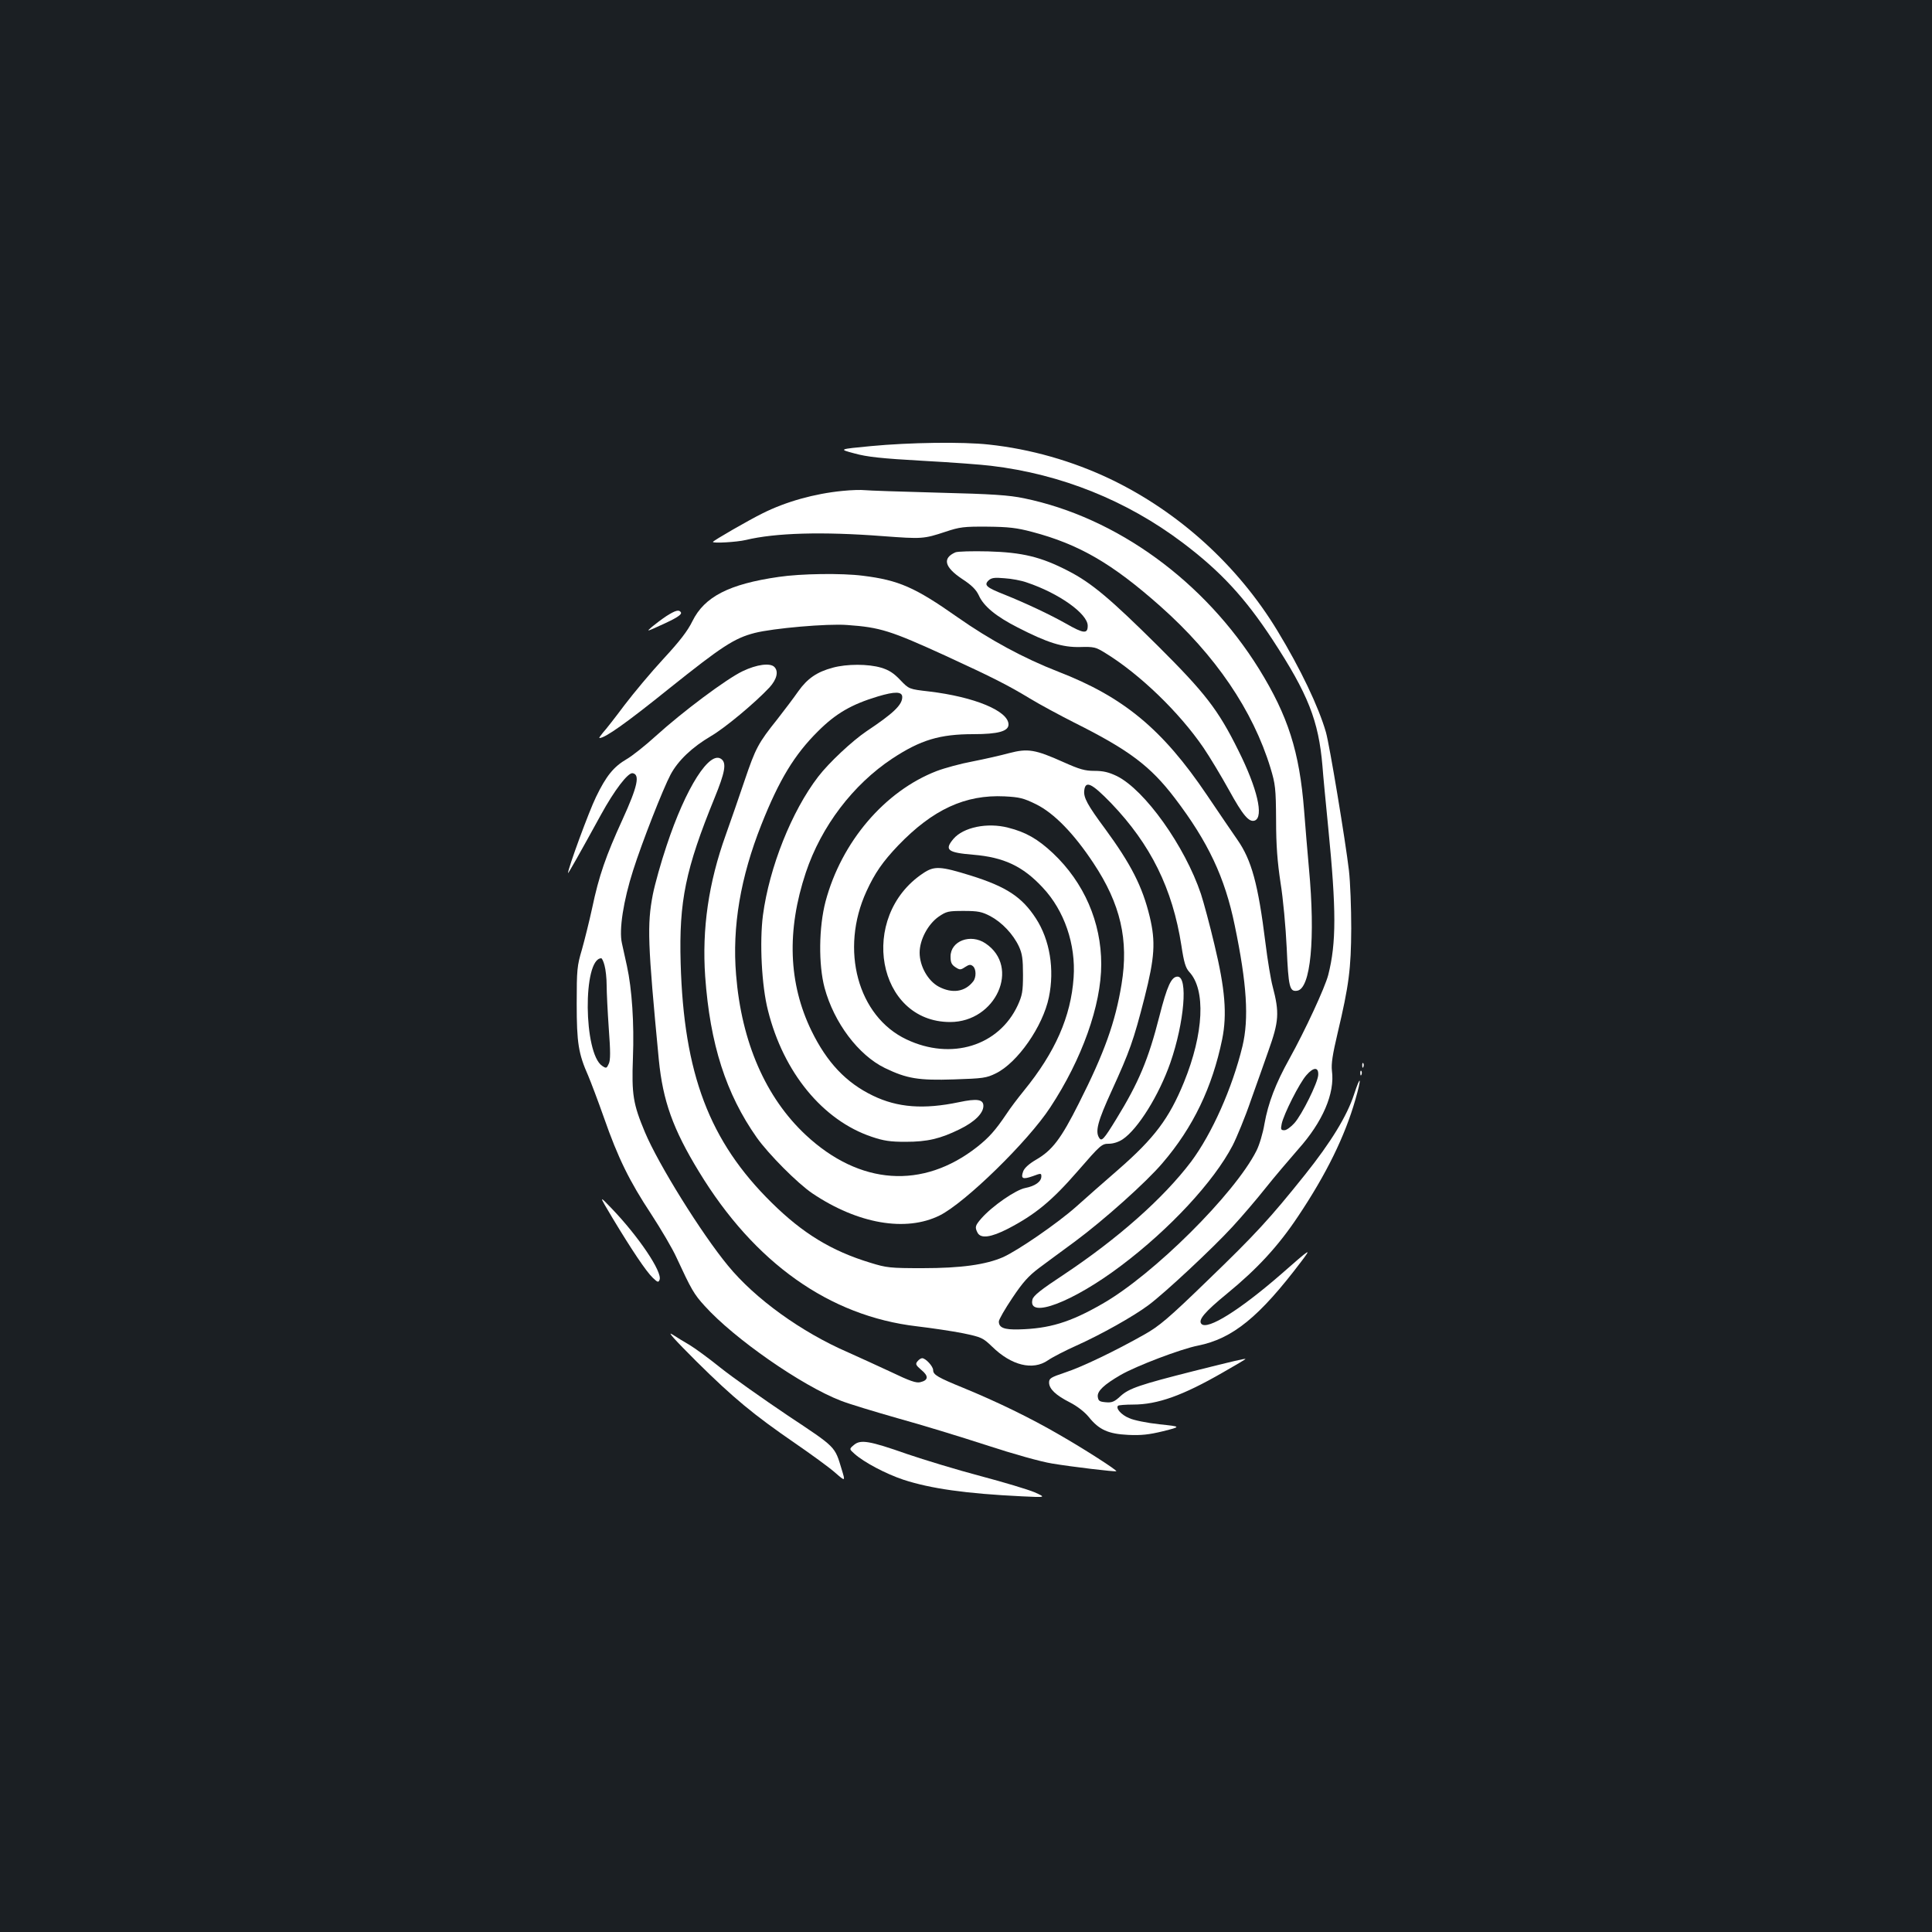 <?xml version="1.0" standalone="no"?>
<!DOCTYPE svg PUBLIC "-//W3C//DTD SVG 20010904//EN"
 "http://www.w3.org/TR/2001/REC-SVG-20010904/DTD/svg10.dtd">
<svg version="1.0" xmlns="http://www.w3.org/2000/svg"
 width="1000pt" height="1000pt" viewBox="0 0 1000 1000"
 preserveAspectRatio="xMidYMid meet">
<rect width="100%" height="100%" fill="#1b1f23"/>
<g transform="translate(0,1000) scale(0.1,-0.1)"
fill="#ffffff" stroke="none">
<path d="M4508 7691 c-168 -16 -168 -16 -85 -38 65 -18 139 -26 352 -38 149
-8 308 -20 355 -26 362 -43 702 -180 990 -397 198 -149 324 -286 466 -502 185
-283 239 -420 259 -655 3 -44 17 -188 30 -320 42 -425 42 -596 0 -761 -17 -66
-120 -288 -201 -434 -72 -129 -110 -230 -129 -336 -8 -49 -27 -112 -42 -141
-112 -222 -533 -641 -798 -792 -167 -96 -274 -128 -432 -132 -76 -2 -103 9
-103 41 0 10 31 64 70 122 54 81 84 114 137 154 37 28 122 90 187 138 151 112
370 308 453 406 159 185 258 393 309 641 26 129 15 261 -40 489 -24 102 -56
220 -70 263 -83 247 -290 538 -435 610 -42 20 -70 27 -116 27 -50 0 -77 8
-160 45 -147 66 -185 72 -281 47 -44 -12 -128 -31 -189 -43 -60 -11 -145 -34
-187 -50 -269 -104 -493 -367 -575 -675 -35 -133 -37 -327 -5 -447 49 -181
175 -348 312 -415 114 -55 174 -65 358 -59 150 5 167 7 216 31 113 55 244 244
275 394 30 145 5 297 -67 408 -72 111 -152 164 -337 222 -158 49 -189 51 -247
12 -338 -225 -239 -770 140 -770 237 0 365 285 183 407 -77 52 -181 13 -181
-68 0 -30 5 -42 25 -55 23 -15 27 -15 51 1 20 13 28 14 40 4 17 -14 18 -58 1
-79 -42 -54 -108 -64 -178 -27 -56 30 -99 106 -99 176 0 67 43 147 98 186 41
28 50 30 130 30 74 0 94 -4 138 -27 60 -32 118 -93 148 -157 17 -37 21 -65 21
-146 0 -87 -4 -107 -27 -158 -98 -211 -344 -287 -576 -177 -252 119 -346 465
-207 767 43 94 84 153 164 237 179 186 347 264 551 254 77 -4 98 -9 163 -41
93 -46 196 -152 297 -305 140 -211 183 -397 145 -627 -32 -195 -88 -353 -221
-616 -92 -183 -137 -243 -222 -292 -36 -21 -60 -43 -66 -60 -14 -38 -2 -43 49
-25 43 16 45 16 45 -1 0 -27 -32 -50 -83 -60 -49 -9 -171 -93 -228 -158 -32
-37 -34 -45 -19 -74 17 -31 69 -24 157 21 142 74 227 144 361 298 118 136 125
142 161 142 23 0 51 9 72 23 79 53 188 228 247 397 72 208 92 445 37 445 -32
0 -54 -48 -94 -205 -57 -224 -107 -343 -223 -532 -65 -106 -76 -118 -89 -97
-21 33 -7 86 65 243 93 204 113 259 170 482 53 209 58 289 27 419 -38 157 -97
272 -231 455 -92 124 -112 162 -108 198 6 54 38 39 139 -65 205 -214 318 -442
364 -738 13 -87 22 -115 40 -135 87 -92 76 -319 -27 -572 -77 -188 -153 -289
-341 -453 -73 -63 -170 -149 -217 -191 -97 -86 -299 -225 -378 -261 -90 -39
-217 -57 -417 -57 -168 0 -186 2 -270 28 -201 61 -350 152 -511 311 -323 318
-455 668 -471 1241 -9 319 25 485 176 855 53 130 62 178 36 199 -60 50 -185
-145 -285 -448 -28 -83 -60 -197 -71 -252 -30 -157 -27 -249 31 -855 21 -213
73 -359 208 -580 287 -472 675 -747 1128 -800 76 -9 184 -25 239 -36 95 -20
102 -23 150 -69 100 -98 211 -125 289 -71 23 16 89 50 147 76 129 58 295 151
374 210 87 65 333 295 434 405 48 52 125 142 171 200 46 58 123 148 170 202
126 141 190 289 174 406 -4 36 3 83 30 197 58 245 69 330 70 540 0 105 -5 240
-12 300 -18 153 -100 648 -119 715 -38 132 -132 329 -251 525 -205 338 -510
615 -864 785 -197 94 -414 156 -630 179 -135 15 -411 11 -610 -8z m2315 -3256
c-3 -41 -84 -204 -123 -248 -18 -20 -41 -37 -52 -37 -18 0 -20 4 -14 33 10 49
92 212 128 252 37 43 64 43 61 0z"/>
<path d="M4360 7459 c-143 -14 -292 -55 -415 -117 -67 -33 -255 -141 -255
-147 0 -8 124 -1 170 10 153 37 397 44 709 20 204 -15 211 -15 326 23 72 24
94 27 215 26 110 -1 153 -6 232 -27 243 -64 415 -164 664 -385 285 -253 479
-539 570 -837 25 -83 28 -104 29 -270 0 -133 7 -217 23 -324 13 -79 27 -231
32 -338 9 -203 15 -227 54 -221 70 10 95 270 61 634 -8 87 -19 222 -25 299
-24 305 -83 489 -233 732 -282 454 -736 785 -1217 884 -77 16 -161 22 -445 29
-192 5 -363 11 -380 13 -16 2 -68 1 -115 -4z"/>
<path d="M4945 7141 c-68 -30 -57 -76 34 -137 51 -33 73 -56 87 -85 25 -57 90
-110 202 -167 154 -79 231 -103 322 -101 72 2 81 0 131 -31 178 -109 383 -307
508 -490 32 -47 91 -145 132 -219 72 -131 104 -169 134 -158 47 19 13 166 -85
362 -105 212 -172 298 -417 542 -245 243 -343 326 -464 388 -141 73 -238 96
-414 101 -82 2 -159 0 -170 -5z m370 -156 c167 -56 315 -162 315 -224 0 -43
-21 -41 -112 11 -85 48 -211 107 -318 150 -94 37 -108 49 -84 73 15 14 30 17
83 12 36 -2 89 -12 116 -22z"/>
<path d="M4031 7014 c-258 -37 -385 -103 -447 -229 -25 -51 -65 -103 -150
-195 -64 -69 -154 -177 -202 -240 -47 -63 -97 -127 -111 -142 -13 -16 -22 -28
-18 -28 29 0 138 77 364 259 269 215 334 258 440 285 94 24 375 49 478 41 171
-12 224 -29 511 -160 243 -112 322 -152 434 -220 51 -31 155 -87 230 -125 284
-142 394 -225 520 -390 173 -227 260 -411 311 -660 63 -303 74 -482 40 -625
-53 -218 -158 -453 -266 -598 -144 -190 -378 -397 -657 -583 -120 -79 -159
-110 -164 -130 -26 -103 209 -14 459 175 251 189 479 434 577 622 21 41 65
147 95 235 31 87 72 202 90 254 55 154 58 198 22 335 -9 33 -26 134 -37 224
-38 306 -72 429 -145 534 -24 34 -95 139 -158 232 -230 341 -432 508 -771 639
-177 69 -353 164 -521 282 -219 154 -303 191 -489 214 -109 14 -321 11 -435
-6z"/>
<path d="M3449 6811 c-24 -16 -57 -41 -74 -55 -30 -26 -29 -26 39 5 85 38 118
58 110 70 -9 15 -28 10 -75 -20z"/>
<path d="M3844 6526 c-84 -40 -310 -209 -449 -335 -55 -50 -123 -104 -151
-120 -67 -39 -106 -86 -159 -196 -36 -73 -145 -370 -145 -394 0 -6 63 106 170
301 70 128 140 219 164 216 40 -6 26 -69 -52 -240 -86 -188 -122 -291 -157
-458 -15 -69 -39 -165 -53 -215 -25 -84 -27 -103 -27 -280 0 -204 9 -259 60
-374 13 -31 50 -128 81 -216 73 -209 132 -329 245 -500 50 -77 110 -178 131
-225 76 -164 90 -189 145 -249 153 -170 503 -413 705 -491 43 -17 176 -57 295
-91 120 -33 326 -96 458 -139 137 -45 283 -86 340 -95 101 -17 328 -44 333
-40 5 5 -166 115 -297 190 -148 86 -321 170 -494 241 -132 54 -157 68 -157 92
0 20 -39 62 -57 62 -6 0 -17 -7 -24 -16 -12 -14 -9 -20 20 -45 38 -31 37 -53
-5 -63 -21 -6 -55 6 -153 53 -69 32 -169 78 -221 101 -242 105 -481 277 -622
449 -137 166 -360 524 -430 691 -61 146 -69 194 -62 384 7 179 -5 357 -31 476
-8 36 -20 89 -26 118 -16 69 8 221 58 377 46 145 155 423 194 496 39 73 112
142 209 199 72 42 226 170 303 252 38 42 48 83 25 106 -22 22 -91 13 -164 -22z
m-715 -1523 c6 -21 11 -67 11 -103 0 -36 5 -136 11 -223 9 -120 9 -164 0 -183
-11 -24 -13 -25 -34 -11 -97 64 -101 555 -5 557 4 0 12 -17 17 -37z"/>
<path d="M4310 6544 c-82 -22 -131 -56 -178 -122 -23 -33 -72 -98 -108 -144
-100 -125 -113 -150 -170 -318 -29 -85 -72 -211 -97 -280 -90 -250 -124 -488
-107 -734 25 -351 108 -608 267 -834 61 -86 211 -237 288 -289 235 -158 484
-201 659 -114 132 66 457 383 572 559 164 249 264 529 264 741 0 218 -89 423
-250 575 -78 73 -140 109 -232 132 -108 28 -232 2 -283 -58 -48 -57 -31 -71
102 -82 158 -13 257 -59 360 -170 112 -119 172 -294 160 -466 -14 -202 -95
-386 -257 -585 -31 -38 -72 -92 -90 -120 -58 -86 -91 -123 -153 -172 -281
-220 -607 -198 -886 62 -208 194 -333 481 -361 829 -21 250 23 506 131 778 92
232 171 362 293 483 92 92 173 139 309 180 90 27 127 26 127 -3 0 -41 -47 -85
-185 -177 -74 -50 -195 -163 -250 -235 -137 -178 -253 -469 -286 -717 -18
-138 -7 -365 26 -493 80 -321 284 -569 537 -654 62 -21 96 -26 175 -26 114 0
180 16 280 65 78 38 123 83 123 121 0 34 -33 39 -127 19 -182 -38 -317 -28
-445 34 -139 67 -238 172 -318 336 -119 245 -129 519 -29 819 80 239 244 455
448 590 146 96 245 126 419 126 128 0 182 15 182 50 0 70 -176 143 -411 171
-104 12 -104 12 -149 59 -34 36 -59 52 -99 64 -67 20 -178 20 -251 0z"/>
<path d="M7051 4484 c0 -11 3 -14 6 -6 3 7 2 16 -1 19 -3 4 -6 -2 -5 -13z"/>
<path d="M7041 4444 c0 -11 3 -14 6 -6 3 7 2 16 -1 19 -3 4 -6 -2 -5 -13z"/>
<path d="M7008 4334 c-36 -110 -119 -246 -254 -415 -181 -226 -255 -307 -505
-548 -202 -196 -249 -235 -325 -278 -152 -86 -325 -169 -411 -197 -74 -25 -83
-30 -83 -52 0 -33 35 -66 108 -103 37 -19 75 -48 98 -76 53 -66 101 -87 204
-92 66 -3 106 1 180 19 95 24 95 24 -20 36 -63 7 -133 21 -156 32 -41 17 -70
51 -57 64 3 3 38 6 78 6 126 0 256 46 466 167 65 37 117 68 116 69 -3 3 -59
-10 -266 -62 -281 -71 -337 -90 -381 -130 -32 -30 -45 -35 -77 -32 -33 3 -38
7 -41 29 -3 29 32 62 118 112 81 47 313 135 400 152 180 36 318 148 535 435
56 74 51 71 -105 -66 -213 -185 -379 -289 -411 -257 -20 20 17 63 133 158 156
128 264 245 366 398 148 221 243 416 297 604 34 117 29 137 -7 27z"/>
<path d="M3170 3696 c97 -161 174 -277 209 -310 25 -24 29 -25 35 -10 15 40
-108 223 -248 369 -67 70 -67 70 4 -49z"/>
<path d="M3605 2953 c192 -190 295 -275 510 -423 83 -57 175 -124 206 -151 55
-48 55 -48 36 14 -37 123 -28 113 -279 280 -128 86 -285 197 -348 247 -63 51
-135 103 -160 118 -25 14 -65 39 -90 55 -30 19 12 -27 125 -140z"/>
<path d="M4420 2521 c-25 -21 -25 -21 3 -46 49 -44 163 -104 253 -134 141 -46
323 -72 614 -86 125 -6 125 -6 65 21 -33 14 -159 52 -280 84 -121 32 -292 84
-380 114 -196 69 -241 76 -275 47z"/>
</g>
</svg>
